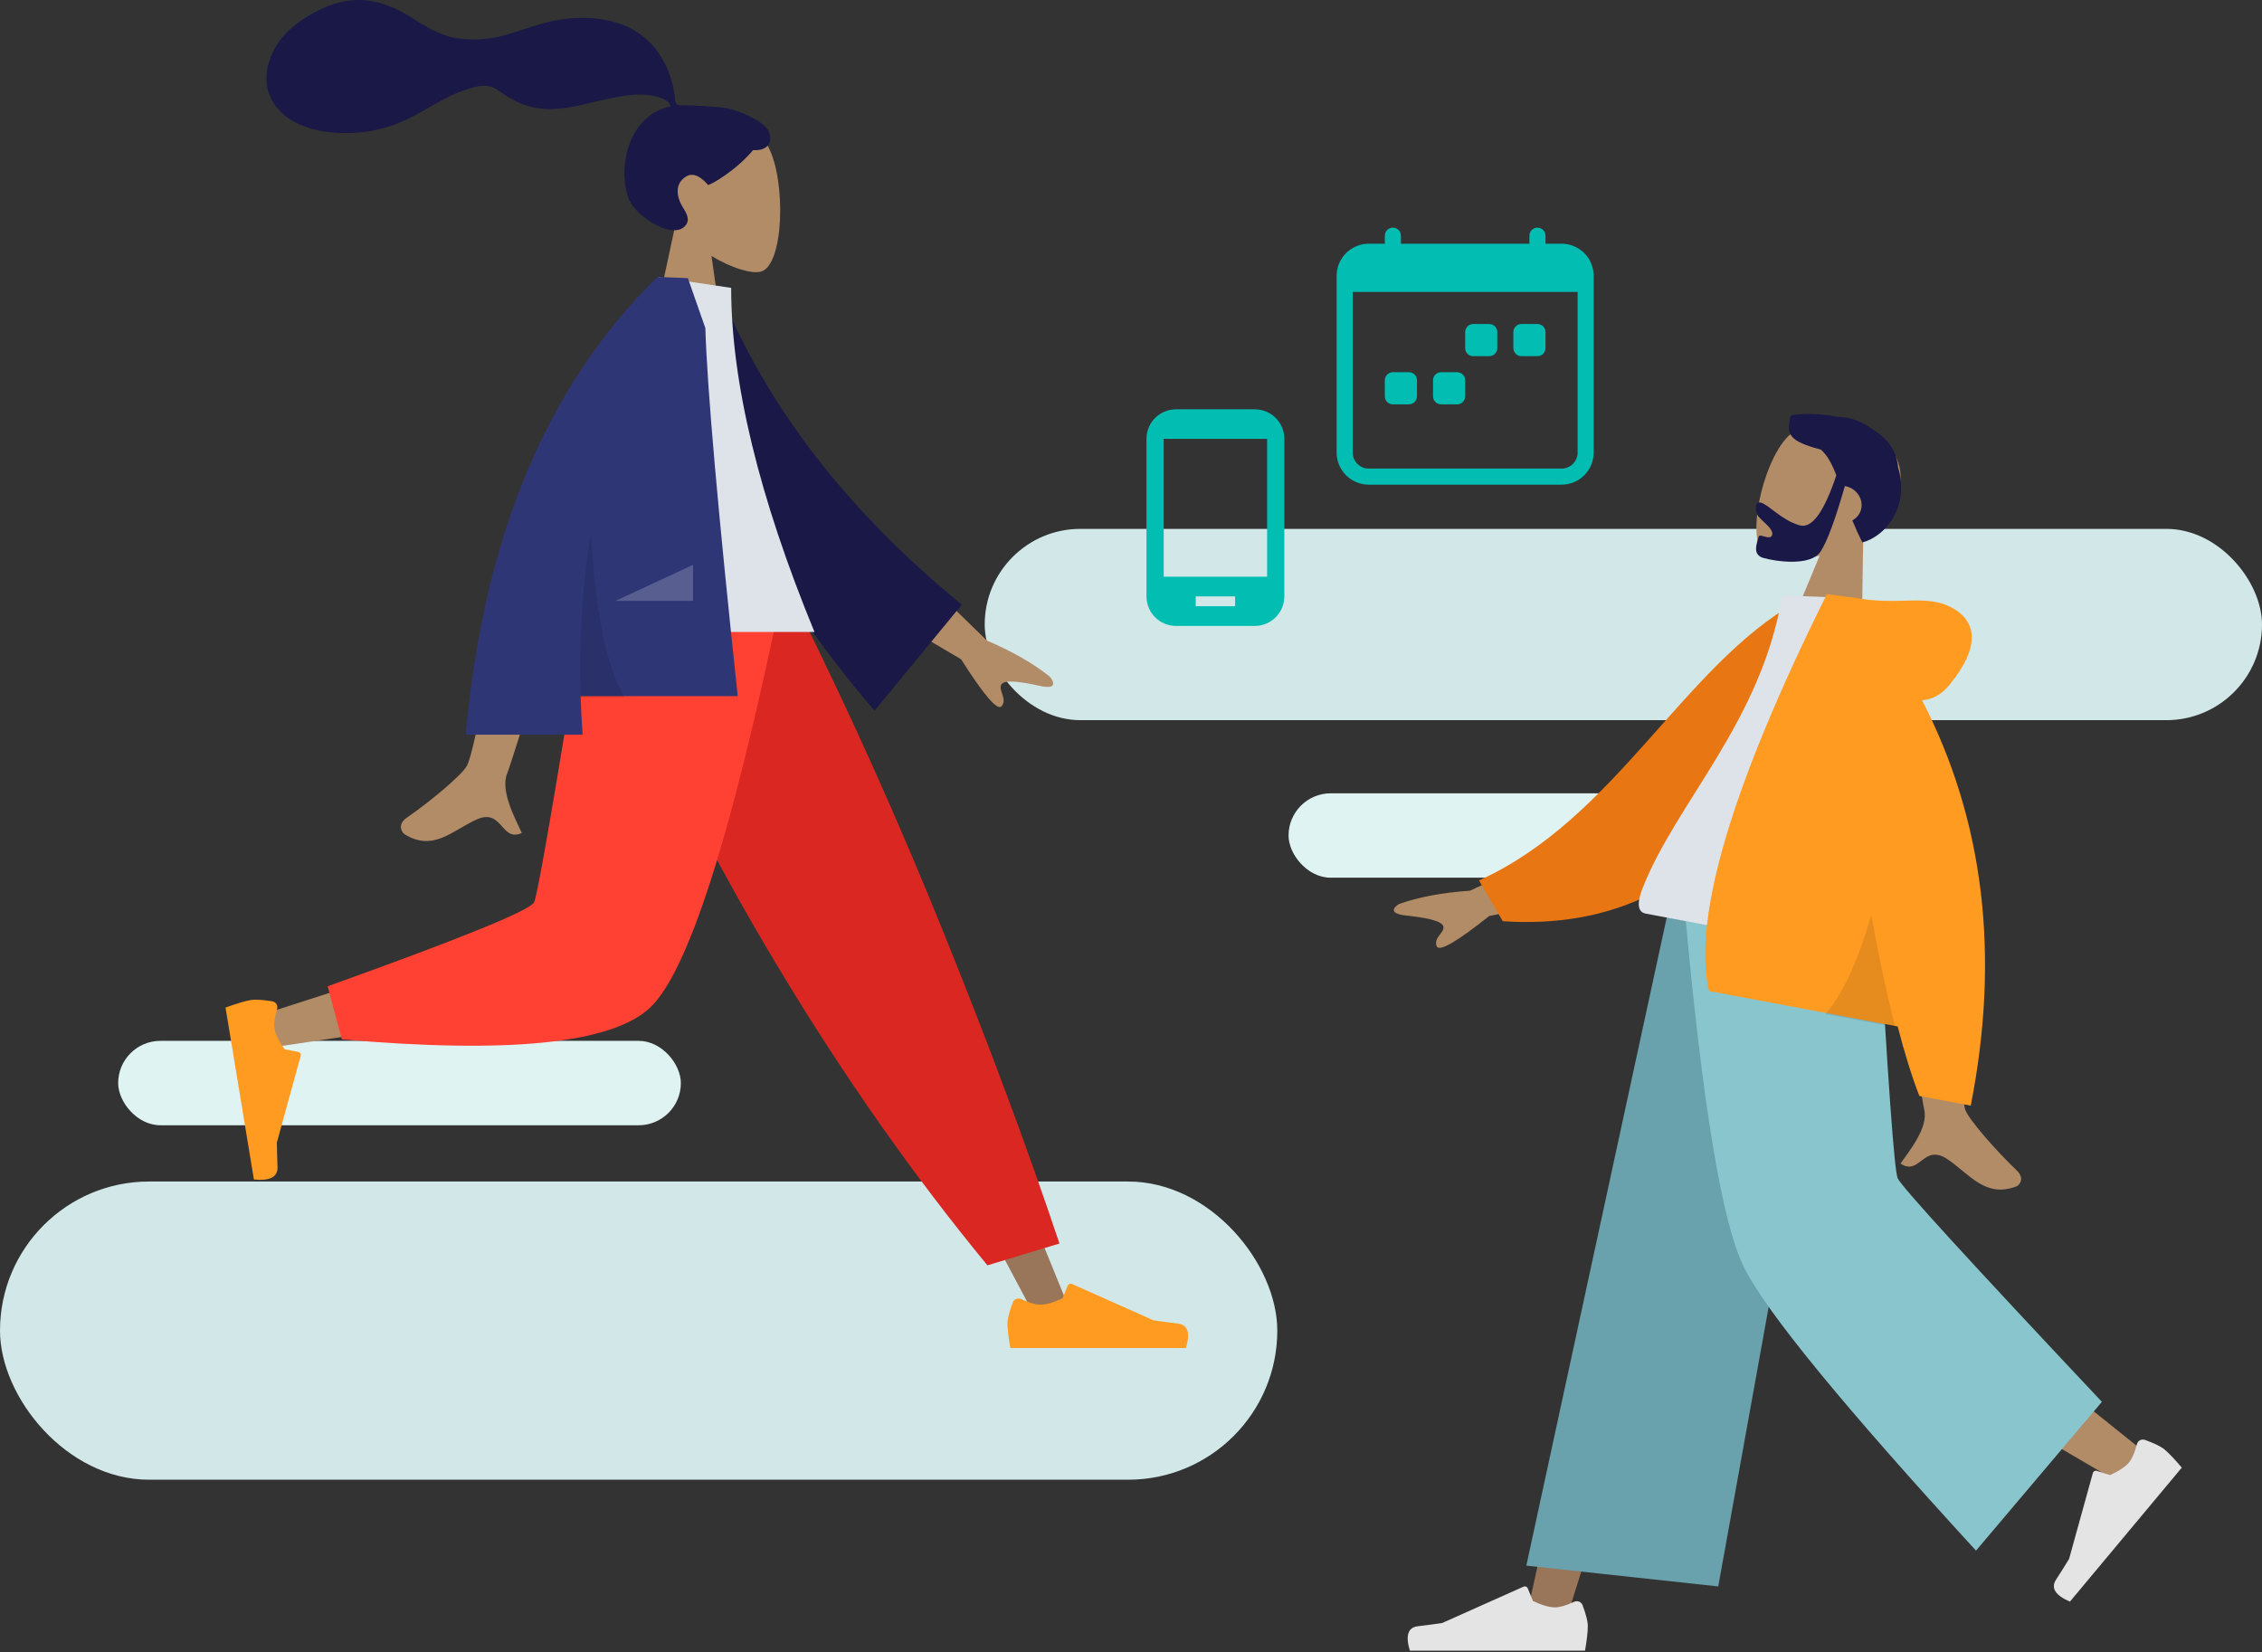 <svg width="308" height="225" viewBox="0 0 308 225" fill="none" xmlns="http://www.w3.org/2000/svg">
<rect x="0" y="0" width="308" height="225" fill="#333333" stroke="none"/>
<rect x="134.08" y="72.02" width="173.92" height="26.05" rx="13.025" fill="#D2E7E8"/>
<rect x="175.453" y="108.03" width="76.617" height="11.492" rx="5.746" fill="#E0F3F3"/>
<rect x="16.09" y="141.741" width="76.617" height="11.492" rx="5.746" fill="#E0F3F3"/>
<rect y="160.895" width="173.92" height="40.607" rx="20.303" fill="#D2E7E8"/>
<path fill-rule="evenodd" clip-rule="evenodd" d="M91.934 30.73C89.98 28.437 88.658 25.627 88.879 22.479C89.516 13.407 102.144 15.402 104.601 19.981C107.057 24.56 106.765 36.175 103.591 36.993C102.324 37.319 99.627 36.52 96.882 34.865L98.605 47.056H88.431L91.934 30.73Z" fill="#B28B67"/>
<path fill-rule="evenodd" clip-rule="evenodd" d="M98.802 14.704C97.461 14.484 93.85 14.333 93.184 14.333C92.759 14.333 92.298 14.43 92.046 14.039C91.84 13.719 91.915 13.178 91.853 12.807C91.782 12.376 91.68 11.95 91.578 11.525C91.285 10.317 90.843 9.167 90.225 8.088C89.064 6.063 87.363 4.477 85.216 3.554C82.846 2.534 80.163 2.301 77.613 2.508C74.884 2.729 72.413 3.63 69.837 4.478C67.382 5.285 64.81 5.603 62.242 5.209C59.654 4.812 57.7 3.409 55.517 2.078C53.283 0.716 50.73 -0.176 48.089 0.029C45.623 0.221 43.351 1.239 41.312 2.598C39.405 3.871 37.831 5.402 36.942 7.556C35.986 9.874 35.987 12.417 37.559 14.466C39.838 17.434 44.067 18.202 47.587 18.126C49.622 18.082 51.621 17.71 53.543 17.034C56.106 16.133 58.32 14.605 60.718 13.365C61.843 12.784 63.006 12.306 64.225 11.962C65.408 11.628 66.573 11.475 67.645 12.189C68.778 12.945 69.793 13.688 71.089 14.161C72.333 14.615 73.65 14.869 74.975 14.859C77.552 14.839 80.094 14.036 82.597 13.498C84.639 13.059 86.823 12.622 88.905 13.044C89.773 13.22 91.042 13.583 91.356 14.486C86.076 15.442 84.002 21.972 85.491 26.765C86.294 29.352 91.123 32.377 93 31.017C94.19 30.155 93.468 29.024 93 28.277C92.105 26.847 91.799 25.01 93.455 24.014C94.884 23.156 96.386 25.195 96.414 25.193C96.807 25.162 100.199 23.243 102.537 20.443C104.842 20.58 105.192 19.06 104.642 17.816C104.091 16.573 100.655 15.008 98.802 14.704Z" fill="#191847"/>
<path fill-rule="evenodd" clip-rule="evenodd" d="M85.892 82.251L117.392 134.913L141.008 179.435H146.095L106.526 82.251L85.892 82.251Z" fill="#997659"/>
<path fill-rule="evenodd" clip-rule="evenodd" d="M137.898 177.38C137.424 178.646 137.186 179.593 137.186 180.222C137.186 180.986 137.314 182.102 137.569 183.568C138.455 183.568 146.425 183.568 161.479 183.568C162.1 181.514 161.741 180.405 160.403 180.241C159.064 180.078 157.952 179.93 157.066 179.798L145.953 174.843C145.739 174.748 145.489 174.844 145.393 175.058C145.392 175.062 145.39 175.065 145.389 175.069L144.674 176.802C143.435 177.38 142.428 177.669 141.653 177.669C141.024 177.669 140.154 177.415 139.045 176.906L139.045 176.906C138.619 176.711 138.116 176.898 137.921 177.324C137.913 177.342 137.905 177.361 137.898 177.38Z" fill="#FF9B21"/>
<path fill-rule="evenodd" clip-rule="evenodd" d="M134.449 172.306L144.259 169.338C139.961 156.49 134.693 142.351 128.456 126.921C122.219 111.491 115.52 96.601 108.36 82.251H80.654C88.614 100.404 97.054 116.898 105.971 131.733C114.889 146.569 124.382 160.093 134.449 172.306Z" fill="#DB2721"/>
<path fill-rule="evenodd" clip-rule="evenodd" d="M83.822 82.251C80.849 100.757 75.114 124.4 74.573 125.13C74.213 125.616 61.225 129.968 35.61 138.186L36.709 142.672C67.254 138.264 83.349 134.845 84.993 132.414C87.46 128.767 99.775 99.955 104.544 82.251H83.822Z" fill="#B28B67"/>
<path fill-rule="evenodd" clip-rule="evenodd" d="M44.614 134.309L46.55 141.533C69.396 143.537 83.394 142.089 88.545 137.189C93.695 132.29 99.565 113.977 106.155 82.251H79.736C75.561 108.23 73.227 121.765 72.733 122.856C72.24 123.947 62.867 127.764 44.614 134.309Z" fill="#FF4133"/>
<path fill-rule="evenodd" clip-rule="evenodd" d="M37.066 136.354C35.7 136.13 34.697 136.077 34.056 136.197C33.278 136.342 32.161 136.678 30.709 137.205C30.852 138.074 32.139 145.877 34.571 160.616C36.764 160.835 37.836 160.274 37.786 158.932C37.737 157.59 37.708 156.473 37.699 155.581L40.952 143.761C41.014 143.533 40.876 143.306 40.643 143.253C40.639 143.252 40.635 143.251 40.631 143.251L38.75 142.88C37.961 141.776 37.503 140.845 37.378 140.086C37.277 139.47 37.395 138.57 37.734 137.388L37.734 137.388C37.864 136.934 37.592 136.477 37.127 136.367C37.107 136.362 37.087 136.358 37.066 136.354Z" fill="#FF9B21"/>
<path fill-rule="evenodd" clip-rule="evenodd" d="M122.367 75.514L134.376 87.23C137.87 88.72 140.733 90.366 142.964 92.167C143.466 92.772 144.013 93.932 141.651 93.413C139.29 92.894 136.783 92.454 136.339 93.222C135.895 93.99 137.203 95.167 136.383 96.172C135.836 96.842 133.997 94.711 130.866 89.778L118.378 82.416L122.367 75.514ZM69.064 77.167L77.923 77.201C72.453 94.859 69.5 104.229 69.064 105.309C68.083 107.74 70.159 111.442 71.047 113.432C68.156 114.726 68.464 109.935 64.817 111.631C61.488 113.18 58.955 115.986 55.109 113.613C54.636 113.321 54.118 112.223 55.37 111.364C58.489 109.226 62.984 105.482 63.592 104.25C64.42 102.57 66.244 93.542 69.064 77.167Z" fill="#B28B67"/>
<path fill-rule="evenodd" clip-rule="evenodd" d="M94.24 39.994L97.906 39.365C104.217 55.131 115.235 69.456 130.961 82.341L119.078 96.778C103.354 78.432 93.661 59.504 94.24 39.994Z" fill="#191847"/>
<path fill-rule="evenodd" clip-rule="evenodd" d="M78.26 86.06H110.902C103.34 67.673 99.558 52.053 99.558 39.2L89.712 37.733C81.974 50.179 79.788 65.502 78.26 86.06Z" fill="#DDE3E9"/>
<path fill-rule="evenodd" clip-rule="evenodd" d="M89.504 37.74C89.505 37.738 89.506 37.736 89.507 37.733H90.15C90.919 37.76 92.091 37.807 93.664 37.876L96.044 44.676C96.295 52.966 97.765 69.672 100.453 94.796H79.055C79.111 96.531 79.204 98.282 79.333 100.05H63.423C65.803 73.2 74.494 52.428 89.496 37.733L89.504 37.74V37.74Z" fill="#2F3676"/>
<path fill-rule="evenodd" clip-rule="evenodd" d="M80.469 72.594C81.078 83.41 82.603 90.867 85.043 94.963H79.061C78.799 87.181 79.268 79.725 80.469 72.594V72.594Z" fill="black" fill-opacity="0.1"/>
<path fill-rule="evenodd" clip-rule="evenodd" d="M83.818 81.821L94.369 76.916V81.821H83.818Z" fill="white" fill-opacity="0.2"/>
<path fill-rule="evenodd" clip-rule="evenodd" d="M253.701 73.211C256.197 71.618 258.177 69.356 258.683 66.332C260.14 57.617 246.971 55.852 243.44 59.45C239.909 63.048 237.517 74.055 240.522 75.74C241.721 76.412 244.62 76.437 247.765 75.673L243.212 86.64L253.45 89.573L253.701 73.211Z" fill="#B28B67"/>
<path fill-rule="evenodd" clip-rule="evenodd" d="M250.038 64.731C248.368 69.734 246.709 72.004 245.061 71.541C242.59 70.846 240.87 68.758 239.785 68.453C238.995 68.231 238.933 69.225 239.281 70.074C239.568 70.773 241.533 71.922 241.307 72.819C241.082 73.715 239.593 72.554 239.459 73.086C239.238 73.965 238.529 75.537 240.126 75.986C241.743 76.44 246.52 77.18 247.892 75.111C248.777 73.775 249.88 70.802 251.201 66.192C251.302 66.209 251.403 66.231 251.505 66.26C252.89 66.649 253.743 68.037 253.409 69.361C253.24 70.033 252.798 70.559 252.222 70.863C252.606 71.809 253.05 72.809 253.583 73.862C256.787 73.044 260.047 68.93 258.446 63.647C258.246 61.223 256.831 59.561 254.946 58.444C253.472 57.328 251.789 56.776 250.255 56.765C247.382 56.205 244.662 56.318 243.827 56.605C243.186 59.151 243.512 60.052 247.939 61.225C248.885 62.077 249.482 63.252 250.038 64.731Z" fill="#191847"/>
<path fill-rule="evenodd" clip-rule="evenodd" d="M247.916 123.794L227.161 176.253L213.241 220.603H207.744L229.025 123.794L247.916 123.794Z" fill="#997659"/>
<path fill-rule="evenodd" clip-rule="evenodd" d="M252.095 123.794C252.316 142.228 255.539 167.047 256.054 168.196C256.397 168.962 268.248 178.704 291.607 197.422L287.821 201.468C260.26 185.42 245.841 176.326 244.566 174.185C242.653 170.975 236.424 141.43 231.424 123.794H252.095Z" fill="#B28B67"/>
<path fill-rule="evenodd" clip-rule="evenodd" d="M292.072 196.081C293.355 196.543 294.241 196.978 294.728 197.387C295.321 197.884 296.105 198.707 297.08 199.855C296.515 200.532 291.436 206.616 281.845 218.106C279.857 217.244 279.225 216.249 279.951 215.121C280.677 213.993 281.271 213.048 281.733 212.286L284.972 200.581C285.035 200.355 285.269 200.227 285.495 200.293C285.499 200.294 285.503 200.295 285.507 200.296L287.306 200.878C288.544 200.308 289.409 199.728 289.903 199.136C290.304 198.656 290.661 197.827 290.974 196.649L290.974 196.649C291.093 196.197 291.559 195.935 292.013 196.063C292.033 196.068 292.052 196.074 292.072 196.081Z" fill="#E4E4E4"/>
<path fill-rule="evenodd" clip-rule="evenodd" d="M215.491 218.597C215.965 219.863 216.201 220.81 216.201 221.439C216.201 222.203 216.074 223.319 215.82 224.785C214.935 224.785 206.985 224.785 191.97 224.785C191.35 222.731 191.708 221.622 193.043 221.459C194.379 221.295 195.488 221.147 196.371 221.015L207.456 216.061C207.67 215.965 207.92 216.061 208.015 216.275C208.016 216.279 208.018 216.282 208.019 216.286L208.732 218.019C209.968 218.597 210.973 218.886 211.746 218.886C212.373 218.886 213.241 218.632 214.347 218.124L214.347 218.124C214.772 217.928 215.274 218.115 215.468 218.541C215.477 218.559 215.484 218.578 215.491 218.597Z" fill="#E4E4E4"/>
<path fill-rule="evenodd" clip-rule="evenodd" d="M233.961 216.035L207.827 213.202L227.195 123.794H250.603L233.961 216.035Z" fill="#69A1AC"/>
<path fill-rule="evenodd" clip-rule="evenodd" d="M286.201 190.895L269.058 211.159C251.002 191.465 240.476 178.615 237.478 172.608C234.481 166.602 231.786 150.33 229.395 123.794H255.747C257.054 147.139 257.935 159.355 258.389 160.442C258.844 161.528 268.115 171.679 286.201 190.895Z" fill="#89C5CC"/>
<path fill-rule="evenodd" clip-rule="evenodd" d="M215.089 114.336L200.163 121.289C196.381 121.552 193.157 122.157 190.494 123.105C189.836 123.501 188.974 124.393 191.387 124.663C193.801 124.933 196.331 125.321 196.532 126.166C196.732 127.011 195.136 127.677 195.628 128.858C195.956 129.646 198.34 128.272 202.78 124.736L216.893 121.928L215.089 114.336ZM266.395 124.279L257.626 122.671C260.282 140.502 261.742 149.973 262.005 151.083C262.596 153.58 259.965 156.722 258.776 158.452C261.435 160.22 261.877 155.6 265.22 157.891C268.272 159.983 270.339 163.125 274.514 161.577C275.027 161.386 275.711 160.436 274.607 159.386C271.855 156.772 267.992 152.374 267.584 151.088C267.027 149.334 266.63 140.398 266.395 124.279Z" fill="#B28B67"/>
<path fill-rule="evenodd" clip-rule="evenodd" d="M248.18 83.273L244.608 81.978C229.132 90.76 219.971 111.489 201.386 119.895L204.619 125.447C234.147 127.424 245.677 102.206 248.18 83.273Z" fill="#E87613"/>
<path fill-rule="evenodd" clip-rule="evenodd" d="M256.603 130.537C241.866 127.761 231.027 125.72 224.084 124.412C222.598 124.132 223.217 122.11 223.602 121.104C228.054 109.489 239.858 98.287 242.666 81.089L252.278 81.433C258.067 94.96 258.325 110.319 256.603 130.537Z" fill="#DDE3E9"/>
<path fill-rule="evenodd" clip-rule="evenodd" d="M261.714 95.364C263.143 95.242 264.37 94.56 265.396 93.32C269.816 87.975 269.113 84.443 265.614 82.667C262.114 80.891 258.47 82.509 252.613 81.407C252.294 81.348 251.999 81.312 251.728 81.301L248.755 80.909C235.778 106.976 230.429 124.99 232.707 134.95L258.391 139.778C259.352 143.49 260.337 146.645 261.345 149.245L268.343 150.56C272.364 130.128 270.154 111.729 261.714 95.364Z" fill="#FF9B21"/>
<path fill-rule="evenodd" clip-rule="evenodd" d="M254.805 124.637C252.935 131.002 250.852 135.484 248.558 138.085L258.068 139.875C256.949 135.551 255.861 130.472 254.805 124.637Z" fill="black" fill-opacity="0.1"/>
<path fill-rule="evenodd" clip-rule="evenodd" d="M184.188 39.75V61.625C184.188 62.205 184.418 62.762 184.828 63.172C185.238 63.582 185.795 63.812 186.375 63.812H212.625C213.205 63.812 213.762 63.582 214.172 63.172C214.582 62.762 214.812 62.205 214.812 61.625V39.75H184.188ZM186.375 33.188C185.215 33.188 184.102 33.648 183.281 34.469C182.461 35.289 182 36.402 182 37.562V61.625C182 62.785 182.461 63.898 183.281 64.719C184.102 65.539 185.215 66 186.375 66H212.625C213.785 66 214.898 65.539 215.719 64.719C216.539 63.898 217 62.785 217 61.625V37.562C217 36.402 216.539 35.289 215.719 34.469C214.898 33.648 213.785 33.188 212.625 33.188H186.375Z" fill="#02BEB2"/>
<path fill-rule="evenodd" clip-rule="evenodd" d="M189.656 31C189.946 31 190.225 31.115 190.43 31.32C190.635 31.526 190.75 31.804 190.75 32.094V33.188C190.75 33.478 190.635 33.756 190.43 33.961C190.225 34.166 189.946 34.281 189.656 34.281C189.366 34.281 189.088 34.166 188.883 33.961C188.678 33.756 188.562 33.478 188.562 33.188V32.094C188.562 31.804 188.678 31.526 188.883 31.32C189.088 31.115 189.366 31 189.656 31V31ZM209.344 31C209.634 31 209.912 31.115 210.117 31.32C210.322 31.526 210.437 31.804 210.437 32.094V33.188C210.437 33.478 210.322 33.756 210.117 33.961C209.912 34.166 209.634 34.281 209.344 34.281C209.054 34.281 208.775 34.166 208.57 33.961C208.365 33.756 208.25 33.478 208.25 33.188V32.094C208.25 31.804 208.365 31.526 208.57 31.32C208.775 31.115 209.054 31 209.344 31V31Z" fill="#02BEB2"/>
<path d="M206.062 45.219C206.062 44.929 206.178 44.651 206.383 44.445C206.588 44.24 206.866 44.125 207.156 44.125H209.344C209.634 44.125 209.912 44.24 210.117 44.445C210.322 44.651 210.437 44.929 210.437 45.219V47.406C210.437 47.696 210.322 47.974 210.117 48.18C209.912 48.385 209.634 48.5 209.344 48.5H207.156C206.866 48.5 206.588 48.385 206.383 48.18C206.178 47.974 206.062 47.696 206.062 47.406V45.219ZM199.5 45.219C199.5 44.929 199.615 44.651 199.82 44.445C200.025 44.24 200.304 44.125 200.594 44.125H202.781C203.071 44.125 203.35 44.24 203.555 44.445C203.76 44.651 203.875 44.929 203.875 45.219V47.406C203.875 47.696 203.76 47.974 203.555 48.18C203.35 48.385 203.071 48.5 202.781 48.5H200.594C200.304 48.5 200.025 48.385 199.82 48.18C199.615 47.974 199.5 47.696 199.5 47.406V45.219ZM188.562 51.781C188.562 51.491 188.678 51.213 188.883 51.008C189.088 50.803 189.366 50.688 189.656 50.688H191.844C192.134 50.688 192.412 50.803 192.617 51.008C192.822 51.213 192.937 51.491 192.937 51.781V53.969C192.937 54.259 192.822 54.537 192.617 54.742C192.412 54.947 192.134 55.062 191.844 55.062H189.656C189.366 55.062 189.088 54.947 188.883 54.742C188.678 54.537 188.562 54.259 188.562 53.969V51.781ZM195.125 51.781C195.125 51.491 195.24 51.213 195.445 51.008C195.65 50.803 195.929 50.688 196.219 50.688H198.406C198.696 50.688 198.975 50.803 199.18 51.008C199.385 51.213 199.5 51.491 199.5 51.781V53.969C199.5 54.259 199.385 54.537 199.18 54.742C198.975 54.947 198.696 55.062 198.406 55.062H196.219C195.929 55.062 195.65 54.947 195.445 54.742C195.24 54.537 195.125 54.259 195.125 53.969V51.781Z" fill="#02BEB2"/>
<path d="M170.856 55.739H160.129C157.904 55.739 156.107 57.535 156.107 59.761V81.214C156.107 83.44 157.904 85.236 160.129 85.236H170.856C173.081 85.236 174.878 83.44 174.878 81.214V59.761C174.878 57.535 173.081 55.739 170.856 55.739ZM168.174 82.555H162.811V81.214H168.174V82.555ZM172.532 78.532H158.453V59.761H172.532V78.532Z" fill="#02BEB2"/>
</svg>
